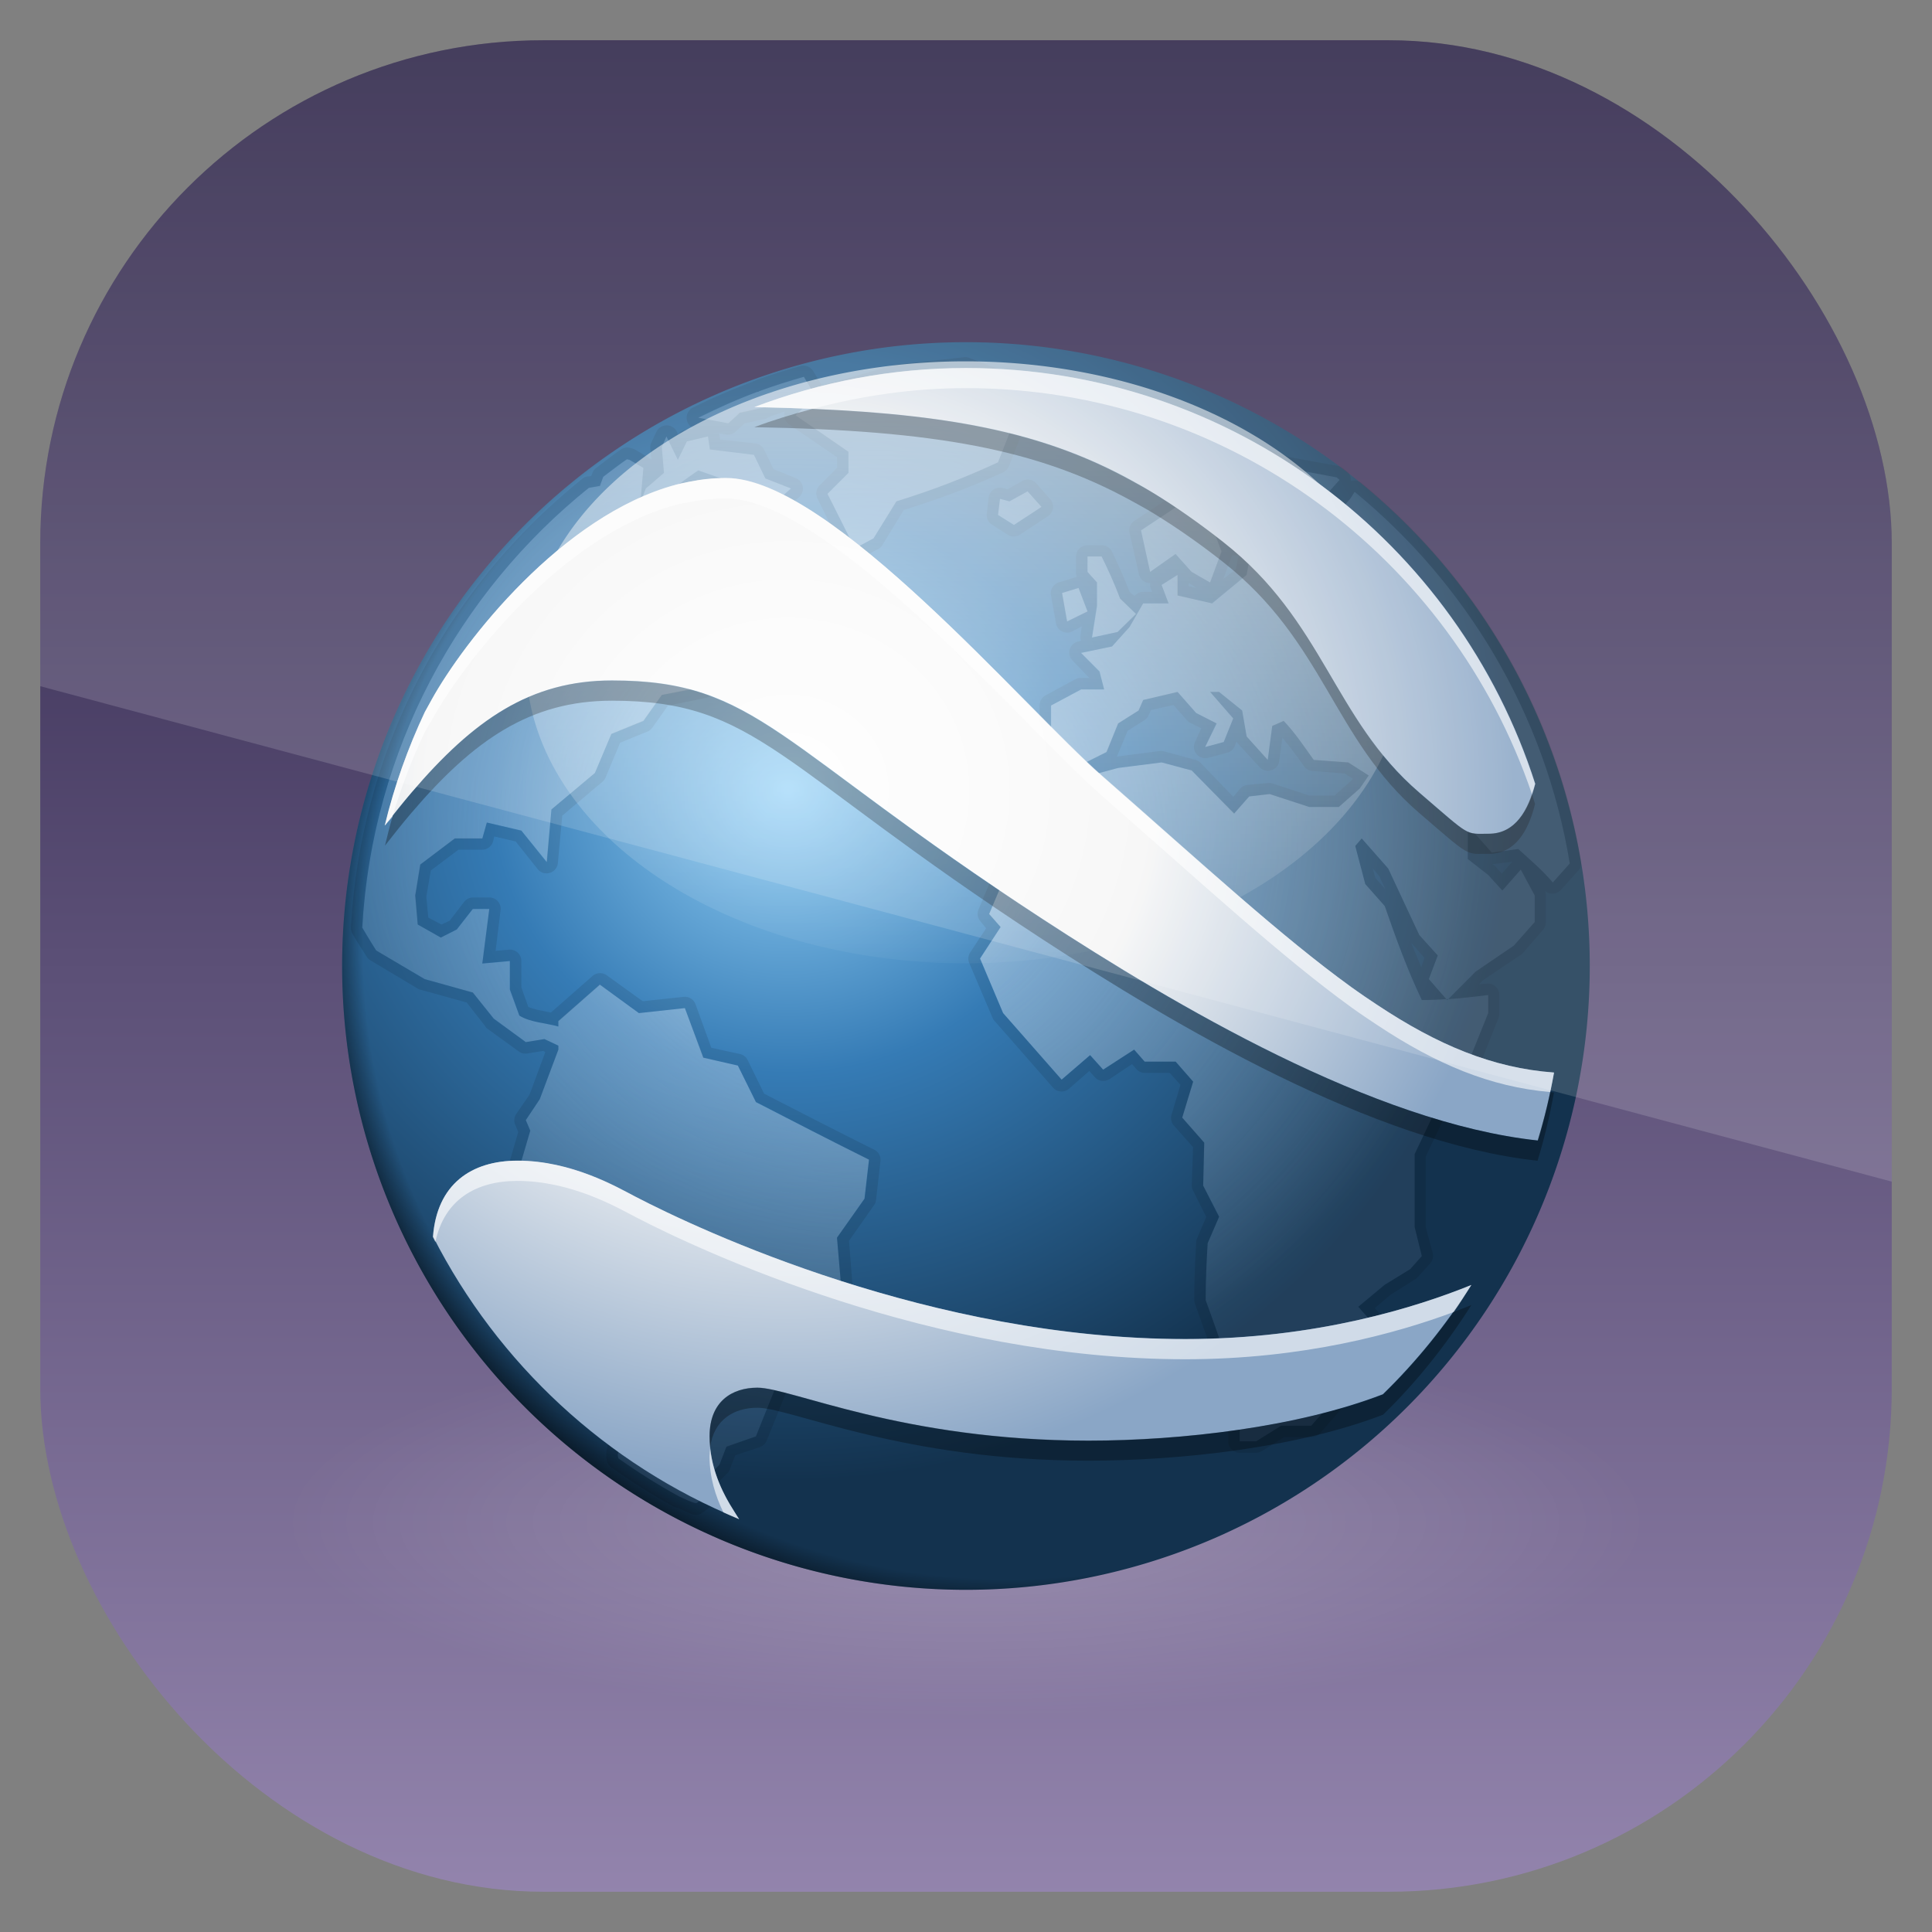 <?xml version="1.0" encoding="UTF-8" standalone="no"?>
<!-- Created with Inkscape (http://www.inkscape.org/) -->

<svg
   xmlns:dc="http://purl.org/dc/elements/1.1/"
   xmlns:cc="http://creativecommons.org/ns#"
   xmlns:rdf="http://www.w3.org/1999/02/22-rdf-syntax-ns#"
   xmlns:svg="http://www.w3.org/2000/svg"
   xmlns="http://www.w3.org/2000/svg"
   xmlns:xlink="http://www.w3.org/1999/xlink"
   xmlns:sodipodi="http://sodipodi.sourceforge.net/DTD/sodipodi-0.dtd"
   xmlns:inkscape="http://www.inkscape.org/namespaces/inkscape"
   width="96"
   height="96"
   id="svg11037"
   version="1.1"
   inkscape:version="0.48.5 r10040"
   sodipodi:docname="googleearth.svg">
  <rect width="100%" height="100%" fill="#808080" stroke="none"/>
  <defs
     id="defs11039">
    <linearGradient
       y2="1046.1"
       x2="48"
       y1="962.622"
       x1="48"
       gradientTransform="matrix(1.15,0,0,1.15,-7.2,-150.653)"
       gradientUnits="userSpaceOnUse"
       id="linearGradient11642"
       xlink:href="#linearGradient3700"
       inkscape:collect="always" />
    <linearGradient
       id="linearGradient3700">
      <stop
         id="stop3702"
         style="stop-color:#22193e;stop-opacity:1"
         offset="0" />
      <stop
         id="stop3704"
         style="stop-color:#9586af;stop-opacity:1"
         offset="1" />
    </linearGradient>
    <radialGradient
       cx="64.145"
       cy="-16.953"
       r="60.306"
       fx="64.145"
       fy="-16.953"
       id="radialGradient4004"
       xlink:href="#linearGradient3998"
       gradientUnits="userSpaceOnUse" />
    <linearGradient
       id="linearGradient3998">
      <stop
         id="stop4000"
         style="stop-color:#ffffff;stop-opacity:1"
         offset="0" />
      <stop
         id="stop4002"
         style="stop-color:#ffffff;stop-opacity:0"
         offset="1" />
    </linearGradient>
    <radialGradient
       cx="46.972"
       cy="-33.923"
       r="60.306"
       fx="46.972"
       fy="-33.923"
       id="radialGradient3916"
       xlink:href="#linearGradient4224-9"
       gradientUnits="userSpaceOnUse"
       gradientTransform="matrix(1.164,0,0,1.107,-7.715,3.617)" />
    <linearGradient
       id="linearGradient4224-9">
      <stop
         id="stop4226-7"
         style="stop-color:#95d2f8;stop-opacity:1"
         offset="0" />
      <stop
         id="stop4240-8"
         style="stop-color:#357bb5;stop-opacity:1"
         offset="0.41" />
      <stop
         id="stop4228-0"
         style="stop-color:#13324e;stop-opacity:1"
         offset="1" />
    </linearGradient>
    <radialGradient
       cx="65.261"
       cy="-19.96"
       r="60.306"
       fx="65.261"
       fy="-19.96"
       id="radialGradient3926"
       xlink:href="#linearGradient4463-9"
       gradientUnits="userSpaceOnUse"
       gradientTransform="matrix(1.137,0,0,1.108,-5.928,3.63)" />
    <linearGradient
       id="linearGradient4463-9">
      <stop
         id="stop4465-1"
         style="stop-color:#000000;stop-opacity:0"
         offset="0" />
      <stop
         id="stop4467-3"
         style="stop-color:#000000;stop-opacity:0"
         offset="0.91" />
      <stop
         id="stop4469-1"
         style="stop-color:#000000;stop-opacity:1"
         offset="1" />
    </linearGradient>
    <radialGradient
       cx="22.109"
       cy="19.781"
       r="19.19"
       fx="22.109"
       fy="19.781"
       id="radialGradient3146"
       xlink:href="#linearGradient2312"
       gradientUnits="userSpaceOnUse"
       gradientTransform="matrix(1.573,0,0,1.469,8.676,12.715)" />
    <linearGradient
       id="linearGradient2312">
      <stop
         id="stop2314"
         style="stop-color:#e3ebf3;stop-opacity:1"
         offset="0" />
      <stop
         id="stop2316"
         style="stop-color:#cedceb;stop-opacity:0.132"
         offset="1" />
    </linearGradient>
    <linearGradient
       x1="66.658"
       y1="-77.511"
       x2="66.658"
       y2="51.68"
       id="linearGradient3977"
       xlink:href="#linearGradient3737"
       gradientUnits="userSpaceOnUse" />
    <linearGradient
       id="linearGradient3737">
      <stop
         id="stop3739"
         style="stop-color:#ffffff;stop-opacity:1"
         offset="0" />
      <stop
         id="stop3741"
         style="stop-color:#ffffff;stop-opacity:0"
         offset="1" />
    </linearGradient>
    <radialGradient
       cx="46.972"
       cy="-33.923"
       r="60.306"
       fx="46.972"
       fy="-33.923"
       id="radialGradient3093"
       xlink:href="#linearGradient4471-1"
       gradientUnits="userSpaceOnUse"
       gradientTransform="matrix(0.598,0,0,0.569,11.061,58.574)" />
    <linearGradient
       id="linearGradient4471-1">
      <stop
         id="stop4473-6"
         style="stop-color:#ffffff;stop-opacity:1"
         offset="0" />
      <stop
         id="stop4544-9"
         style="stop-color:#f6f6f6;stop-opacity:1"
         offset="0.5" />
      <stop
         id="stop4475-9"
         style="stop-color:#8aa6c6;stop-opacity:1"
         offset="1" />
    </linearGradient>
    <clipPath
       clipPathUnits="userSpaceOnUse"
       id="clipPath3009">
      <path
         id="path3011"
         d="m -2,956.362 -96,0 0,33.562 96,25.687 0,-59.25 z"
         style="opacity:0.15;fill:#ffffff;fill-opacity:1;stroke:none"
         inkscape:connector-curvature="0" />
    </clipPath>
  </defs>
  <sodipodi:namedview
     id="base"
     pagecolor="#ffffff"
     bordercolor="#666666"
     borderopacity="1.0"
     inkscape:pageopacity="0.0"
     inkscape:pageshadow="2"
     inkscape:zoom="3.959798"
     inkscape:cx="33.538031"
     inkscape:cy="59.964634"
     inkscape:document-units="px"
     inkscape:current-layer="layer1"
     showgrid="false"
     inkscape:window-width="1280"
     inkscape:window-height="750"
     inkscape:window-x="0"
     inkscape:window-y="22"
     inkscape:window-maximized="1"
     showguides="true"
     inkscape:guide-bbox="true">
    <sodipodi:guide
       orientation="0,1"
       position="-24.749,0"
       id="guide11064" />
    <sodipodi:guide
       orientation="0,1"
       position="-23.234,96"
       id="guide11066" />
    <sodipodi:guide
       orientation="1,0"
       position="0,54.801"
       id="guide11068" />
    <sodipodi:guide
       orientation="1,0"
       position="96,51.013"
       id="guide11070" />
    <sodipodi:guide
       orientation="0,1"
       position="-18.94,48"
       id="guide11072" />
    <sodipodi:guide
       orientation="1,0"
       position="48,79.297"
       id="guide11074" />
    <sodipodi:guide
       orientation="1,0"
       position="2,75.509"
       id="guide11076" />
    <sodipodi:guide
       orientation="0,1"
       position="-77.277,2"
       id="guide11078" />
    <sodipodi:guide
       orientation="1,0"
       position="94,77.782"
       id="guide11080" />
    <sodipodi:guide
       orientation="0,1"
       position="-65.912,94"
       id="guide11082" />
  </sodipodi:namedview>
  <g
     inkscape:label="Layer 1"
     inkscape:groupmode="layer"
     id="layer1"
     transform="translate(0,-956.362)">
    <rect
       x="2"
       y="958.362"
       width="92"
       height="92"
       style="fill:url(#linearGradient11642);fill-opacity:1.0"
       id="rect3867"
       rx="25"
       ry="25" />
    <g
       transform="translate(1.6046811e-7,956.362)"
       id="g3156">
      <path
         inkscape:connector-curvature="0"
         style="opacity:0.2;color:#000000;fill:url(#radialGradient4004);fill-opacity:1;fill-rule:evenodd;stroke:none;stroke-width:2;marker:none;visibility:visible;display:inline;overflow:visible"
         id="path3990"
         transform="matrix(0.56,0,0,0.16,12.081,78.349)"
         d="m 124.451,-16.953 a 60.306,60.306 0 1 1 -120.612,0 60.306,60.306 0 1 1 120.612,0 z" />
      <g
         id="layer4">
        <g
           id="g3103">
          <path
             inkscape:connector-curvature="0"
             d="m 124.451,-16.953 a 60.306,60.306 0 1 1 -120.612,0 60.306,60.306 0 1 1 120.612,0 z"
             transform="matrix(0.514,0,0,0.514,15.027,56.714)"
             id="path3253"
             style="color:#000000;fill:url(#radialGradient3916);fill-opacity:1;fill-rule:evenodd;stroke:none;stroke-width:2;marker:none;visibility:visible;display:inline;overflow:visible" />
          <path
             inkscape:connector-curvature="0"
             d="m 124.451,-16.953 a 60.306,60.306 0 1 1 -120.612,0 60.306,60.306 0 1 1 120.612,0 z"
             transform="matrix(0.514,0,0,0.514,15.027,56.714)"
             id="path4449"
             style="color:#000000;fill:url(#radialGradient3926);fill-opacity:1;fill-rule:evenodd;stroke:none;stroke-width:2;marker:none;visibility:visible;display:inline;overflow:visible" />
          <path
             d="m 47.975,18.302 -3.43,0.398 -4.225,1.168 -0.795,0.771 2.635,1.814 0,1.044 -1.044,1.044 1.367,2.709 0.92,-0.497 1.143,-1.839 c 1.767,-0.547 3.366,-1.16 5.046,-1.939 l 1.367,-3.505 -2.983,-1.168 z m -8.028,0.423 c -0.756,0.214 -1.507,0.451 -2.237,0.721 l -0.025,0.025 c -0.014,0.005 -0.035,-0.005 -0.05,0 -1.008,0.375 -1.979,0.816 -2.933,1.292 l 1.491,0.273 0.572,-0.522 1.143,-0.249 c 0.784,-0.382 1.58,-0.65 2.411,-0.92 L 39.947,18.724 z m -6.835,2.958 -0.224,0.522 0.099,1.292 -0.895,0.771 -0.572,1.442 1.143,0 0.572,-1.292 c 0.493,-0.349 0.964,-0.707 1.466,-1.044 l 1.143,0.398 c 0.762,0.519 1.524,1.023 2.287,1.541 l 1.168,-1.044 -1.268,-0.497 -0.572,-1.168 -2.187,-0.273 -0.099,-0.646 -1.044,0.249 -0.447,0.92 -0.572,-1.168 z m 29.304,1.044 -2.187,0.522 -1.367,0.895 0,0.771 -2.162,1.442 0.447,2.063 1.268,-0.895 0.795,0.895 0.92,0.522 0.572,-1.541 -0.348,-0.92 0.348,-0.646 1.243,-1.168 0.572,0 -0.572,1.292 0,1.168 c 0.526,-0.143 1.078,-0.182 1.616,-0.249 l -1.491,1.019 -0.124,0.671 -1.715,1.417 -1.715,-0.398 0,-1.019 -0.795,0.497 0.348,0.92 -1.268,0 -0.671,1.168 -0.87,0.969 -1.541,0.323 0.92,0.92 0.224,0.895 -1.143,0 -1.491,0.795 0,2.312 0.696,0 0.621,0.721 1.442,-0.721 0.572,-1.417 1.019,-0.646 0.224,-0.522 1.715,-0.398 0.92,1.044 1.019,0.522 -0.572,1.168 0.92,-0.249 0.472,-1.168 -1.143,-1.317 0.447,0 1.143,0.92 0.224,1.292 1.044,1.168 0.224,-1.69 0.572,-0.249 c 0.565,0.588 1.015,1.277 1.491,1.939 l 1.715,0.124 1.019,0.646 -0.447,0.646 -1.044,0.92 -1.466,0 -1.964,-0.646 -1.019,0.124 -0.746,0.845 -2.113,-2.138 -1.491,-0.398 -2.162,0.273 -1.964,0.522 c -1.091,1.239 -2.149,2.466 -3.181,3.753 l -1.268,2.983 0.572,0.646 -1.019,1.566 1.143,2.709 c 0.973,1.102 1.937,2.203 2.908,3.306 l 1.417,-1.218 0.646,0.721 1.541,-0.994 0.522,0.597 1.541,0 0.87,0.994 -0.547,1.79 1.094,1.243 -0.05,2.138 0.795,1.541 -0.572,1.317 c -0.057,0.954 -0.099,1.879 -0.099,2.833 0.469,1.293 0.924,2.6 1.367,3.902 l 0.323,2.063 0,1.044 0.82,0 1.243,-0.771 1.491,0 2.237,-2.535 -0.298,-0.845 1.491,-1.292 -1.094,-1.243 1.317,-1.094 1.268,-0.771 0.572,-0.646 -0.348,-1.442 c 0,-1.21 0,-2.419 0,-3.629 l 1.044,-2.212 1.243,-1.417 1.367,-3.38 0,-0.895 c -0.678,0.086 -1.325,0.151 -1.988,0.199 l -0.05,0.05 -0.05,-0.05 c -0.402,0.027 -0.805,0.05 -1.218,0.05 -0.728,-1.533 -1.285,-3.069 -1.839,-4.673 l -0.969,-1.094 -0.497,-1.889 0.323,-0.373 1.317,1.491 1.541,3.306 0.92,1.019 -0.447,1.168 0.87,0.994 c 0.033,-0.002 0.067,0.002 0.099,0 l 1.367,-1.367 1.889,-1.292 1.044,-1.168 0,-1.317 c -0.229,-0.433 -0.465,-0.86 -0.696,-1.292 l -0.92,1.044 -0.696,-0.771 -1.019,-0.795 0,-1.665 1.193,1.342 1.317,-0.174 c 0.599,0.545 1.189,1.045 1.715,1.665 L 78,42.908 C 76.791,35.5 72.873,29.003 67.312,24.441 l -0.224,0.348 -1.143,1.292 -1.466,-1.541 1.466,0 0.621,-0.696 c -0.051,-0.039 -0.098,-0.085 -0.149,-0.124 l -2.51,-0.472 -1.491,-0.522 z m -31.268,0.099 c -0.404,0.276 -0.778,0.575 -1.168,0.87 l -0.174,0.447 c 0,0 -0.313,0.052 -0.547,0.099 C 22.788,29.446 18.498,37.27 18,46.09 c 0.311,0.534 0.696,1.143 0.696,1.143 l 2.411,1.417 2.386,0.671 1.044,1.292 1.591,1.168 0.92,-0.149 0.696,0.323 0,0.199 -0.92,2.461 -0.696,1.044 0.224,0.522 -0.572,1.939 2.063,3.778 2.063,1.814 0.92,1.292 -0.124,2.734 0.696,1.541 -0.696,2.983 c 0,0 -0.016,0.022 0.025,0.199 0.961,0.682 1.968,1.321 3.007,1.889 0.016,0.009 0.033,0.016 0.05,0.025 0.045,0.021 0.107,0.055 0.149,0.075 0.369,0.167 0.639,0.266 0.696,0.224 0.227,-0.172 0.423,-0.323 0.423,-0.323 l -0.224,-0.646 0.92,-0.92 0.348,-0.895 1.466,-0.522 1.143,-2.858 -0.323,-0.771 0.795,-1.168 1.715,-0.398 0.92,-2.088 -0.224,-2.585 1.367,-1.939 0.224,-1.939 C 41.3,56.69 39.425,55.725 37.561,54.764 l -0.895,-1.814 -1.715,-0.398 -0.92,-2.461 -2.287,0.249 -1.939,-1.417 -2.063,1.814 0,0.273 C 27.12,50.831 26.359,50.806 25.804,50.464 l -0.472,-1.292 0,-1.417 -1.367,0.124 c 0.115,-0.908 0.233,-1.801 0.348,-2.709 l -0.82,0 -0.795,1.019 -0.795,0.398 -1.143,-0.646 -0.124,-1.442 0.249,-1.541 1.715,-1.292 1.367,0 0.224,-0.795 1.715,0.398 1.268,1.566 0.224,-2.61 2.162,-1.814 0.82,-1.939 1.591,-0.646 0.92,-1.292 2.063,-0.398 1.019,-1.566 c -1.03,-2e-6 -2.053,0 -3.082,0 l 1.939,-0.895 1.367,0 1.939,-0.646 0.249,-0.795 -0.696,-0.646 -0.795,-0.249 0.224,-0.771 -0.572,-1.168 -1.367,0.497 0.224,-1.019 -1.591,-0.92 -1.268,2.212 0.124,0.771 -1.268,0.522 -0.795,1.69 -0.348,-1.566 -2.162,-0.895 -0.348,-1.168 2.858,-1.69 1.243,-1.168 0.124,-1.417 -0.696,-0.398 -0.124,-0.025 z m 19.909,1.591 -0.895,0.497 -0.472,-0.124 -0.099,0.795 0.795,0.497 1.367,-0.895 -0.696,-0.771 z m -15.087,0.249 -0.92,0.646 1.143,0.771 0.92,0 0,-0.895 -1.143,-0.522 z m 18.07,2.983 0,0.771 0.472,0.522 0,1.168 -0.249,1.566 1.268,-0.273 0.92,-0.895 -0.795,-0.771 c -0.269,-0.717 -0.583,-1.4 -0.92,-2.088 l -0.696,0 z m -0.447,1.566 -0.82,0.249 0.249,1.417 1.019,-0.497 -0.447,-1.168 z m -15.783,2.336 0.323,1.814 0.696,-1.044 -1.019,-0.771 z"
             inkscape:connector-curvature="0"
             id="path4144"
             style="opacity:0.6;fill:url(#radialGradient3146);fill-opacity:1;fill-rule:nonzero;stroke-miterlimit:4;display:inline" />
          <path
             d="m 47.906,17.75 -3.438,0.375 A 0.565,0.565 0 0 0 44.375,18.156 l -3.531,1 a 0.565,0.565 0 0 0 -0.062,-0.094 l -0.375,-0.625 a 0.565,0.565 0 0 0 -0.625,-0.25 c -0.768,0.217 -1.505,0.443 -2.25,0.719 A 0.565,0.565 0 0 0 37.5,18.938 a 0.565,0.565 0 0 0 -0.031,0 c -0.023,0.007 -0.003,-0.01 -0.031,0 a 0.565,0.565 0 0 0 -0.031,0.031 C 36.392,19.348 35.396,19.771 34.438,20.25 a 0.565,0.565 0 0 0 0.031,1.031 L 34,21.375 a 0.565,0.565 0 0 0 -0.312,0.219 L 33.625,21.438 a 0.565,0.565 0 0 0 -1,0 l -0.25,0.531 a 0.565,0.565 0 0 0 -0.062,0.312 l 0.062,0.562 A 0.565,0.565 0 0 0 32.25,22.75 l -0.688,-0.406 a 0.565,0.565 0 0 0 -0.156,-0.062 L 31.281,22.25 a 0.565,0.565 0 0 0 -0.438,0.094 C 30.421,22.633 30.012,22.958 29.625,23.25 a 0.565,0.565 0 0 0 -0.188,0.25 l -0.062,0.156 c -0.105,0.017 -0.14,0.009 -0.25,0.031 a 0.565,0.565 0 0 0 -0.219,0.125 C 22.315,29.113 17.945,37.08 17.438,46.062 A 0.565,0.565 0 0 0 17.5,46.375 c 0.319,0.548 0.719,1.156 0.719,1.156 a 0.565,0.565 0 0 0 0.188,0.188 l 2.406,1.438 a 0.565,0.565 0 0 0 0.125,0.031 l 2.25,0.625 0.906,1.156 a 0.565,0.565 0 0 0 0.094,0.125 L 25.781,52.25 a 0.565,0.565 0 0 0 0.438,0.094 L 27,52.219 l 0.094,0.062 -0.75,2.031 -0.062,0.125 -0.625,0.906 a 0.565,0.565 0 0 0 -0.062,0.531 l 0.156,0.375 -0.5,1.719 a 0.565,0.565 0 0 0 0.031,0.438 l 2.062,3.781 a 0.565,0.565 0 0 0 0.125,0.156 l 2.062,1.812 0.719,1 -0.125,2.562 A 0.565,0.565 0 0 0 30.188,68 l 0.625,1.312 -0.688,2.812 c 0,0 0.002,0.09 0,0.125 -0.002,0.035 -0.003,0.058 0,0.094 0.006,0.071 0.006,0.142 0.031,0.25 a 0.565,0.565 0 0 0 0.25,0.344 c 0.979,0.694 1.972,1.328 3.031,1.906 0.062,0.034 0.092,0.047 0.062,0.031 a 0.565,0.565 0 0 0 0.031,0 c 0.108,0.051 0.207,0.071 0.188,0.062 0.182,0.083 0.322,0.161 0.469,0.219 0.073,0.029 0.156,0.073 0.25,0.094 0.094,0.02 0.244,0.089 0.531,-0.125 0.236,-0.179 0.438,-0.344 0.438,-0.344 A 0.565,0.565 0 0 0 35.594,74.125 L 35.5,73.844 36.156,73.188 a 0.565,0.565 0 0 0 0.125,-0.219 l 0.25,-0.656 1.219,-0.406 a 0.565,0.565 0 0 0 0.344,-0.312 L 39.25,68.719 A 0.565,0.565 0 0 0 39.219,68.25 L 39.031,67.812 39.5,67.094 41.031,66.75 A 0.565,0.565 0 0 0 41.438,66.406 L 42.344,64.312 A 0.565,0.565 0 0 0 42.375,64.031 l -0.188,-2.375 1.25,-1.781 a 0.565,0.565 0 0 0 0.094,-0.25 L 43.75,57.688 A 0.565,0.565 0 0 0 43.438,57.125 c -1.817,-0.903 -3.656,-1.847 -5.469,-2.781 l -0.812,-1.656 a 0.565,0.565 0 0 0 -0.375,-0.312 l -1.438,-0.312 -0.781,-2.156 a 0.565,0.565 0 0 0 -0.594,-0.375 L 31.938,49.75 30.156,48.469 A 0.565,0.565 0 0 0 29.438,48.5 L 27.375,50.312 C 26.949,50.226 26.509,50.151 26.25,50.031 l -0.344,-0.969 0,-1.312 a 0.565,0.565 0 0 0 -0.625,-0.562 L 24.625,47.25 c 0.085,-0.677 0.164,-1.353 0.25,-2.031 a 0.565,0.565 0 0 0 -0.562,-0.625 l -0.812,0 a 0.565,0.565 0 0 0 -0.438,0.219 l -0.719,0.938 -0.406,0.188 -0.656,-0.344 -0.094,-1 0,-0.062 0.219,-1.281 1.375,-1.031 1.188,0 A 0.565,0.565 0 0 0 24.5,41.812 l 0.062,-0.25 1.062,0.25 1.094,1.375 a 0.565,0.565 0 0 0 1,-0.281 l 0.219,-2.375 2,-1.688 A 0.565,0.565 0 0 0 30.094,38.625 l 0.719,-1.719 1.375,-0.562 a 0.565,0.565 0 0 0 0.25,-0.219 l 0.75,-1.062 1.844,-0.375 a 0.565,0.565 0 0 0 0.375,-0.25 L 36.438,32.875 a 0.565,0.565 0 0 0 -0.031,-0.656 0.565,0.565 0 0 0 0,-0.031 l 0.875,-0.281 0.281,1.562 a 0.565,0.565 0 0 0 1.031,0.219 L 39.312,32.625 a 0.565,0.565 0 0 0 -0.125,-0.781 L 38.562,31.375 a 0.565,0.565 0 0 0 0.094,-0.188 l 0.25,-0.812 A 0.565,0.565 0 0 0 38.75,29.812 l -0.688,-0.625 a 0.565,0.565 0 0 0 -0.219,-0.125 l -0.25,-0.094 0.062,-0.219 A 0.565,0.565 0 0 0 37.625,28.312 L 37.031,27.156 A 0.565,0.565 0 0 0 36.344,26.875 L 35.969,27 a 0.565,0.565 0 0 0 -0.062,-0.406 0.565,0.565 0 0 0 0.281,0.062 l 0.938,0 a 0.565,0.565 0 0 0 0.562,-0.562 l 0,-0.406 c 0.043,0.029 0.082,0.065 0.125,0.094 A 0.565,0.565 0 0 0 38.5,25.75 l 1.188,-1.031 A 0.565,0.565 0 0 0 39.531,23.75 L 38.438,23.312 37.969,22.344 a 0.565,0.565 0 0 0 -0.438,-0.312 l -1.75,-0.188 -0.031,-0.25 a 0.565,0.565 0 0 0 -0.031,-0.062 l 0.375,0.062 A 0.565,0.565 0 0 0 36.562,21.438 L 37,21.031 38.031,20.812 a 0.565,0.565 0 0 0 0.125,-0.062 C 38.422,20.621 38.726,20.544 39,20.438 a 0.565,0.565 0 0 0 0.219,0.656 l 2.375,1.625 0,0.531 -0.875,0.875 A 0.565,0.565 0 0 0 40.625,24.781 L 41.969,27.5 A 0.565,0.565 0 0 0 42.75,27.75 l 0.938,-0.5 a 0.565,0.565 0 0 0 0.188,-0.219 l 1.031,-1.688 c 1.699,-0.536 3.308,-1.12 4.938,-1.875 A 0.565,0.565 0 0 0 50.125,23.188 l 1.375,-3.5 a 0.565,0.565 0 0 0 -0.344,-0.75 l -3,-1.156 a 0.565,0.565 0 0 0 -0.25,-0.031 z m 0.062,0.562 3,1.156 -1.375,3.5 c -1.679,0.778 -3.296,1.39 -5.062,1.938 l -1.125,1.844 -0.938,0.5 L 41.125,24.531 42.156,23.5 l 0,-1.062 -2.625,-1.812 0.781,-0.75 4.219,-1.188 3.438,-0.375 z m -8.031,0.406 0.375,0.625 C 39.481,19.613 38.69,19.868 37.906,20.25 L 36.75,20.5 36.188,21.031 34.688,20.75 c 0.954,-0.477 1.929,-0.906 2.938,-1.281 0.014,-0.005 0.048,0.005 0.062,0 l 0.031,-0.031 c 0.73,-0.27 1.463,-0.505 2.219,-0.719 z m -6.812,2.969 0.562,1.156 0.438,-0.906 1.062,-0.25 0.094,0.656 2.188,0.25 0.562,1.188 1.281,0.5 -1.188,1.031 C 37.362,24.794 36.606,24.3 35.844,23.781 L 34.688,23.375 c -0.502,0.336 -0.944,0.682 -1.438,1.031 l -0.594,1.312 -1.125,0 0.562,-1.438 L 33,23.5 32.875,22.219 33.125,21.688 z m 29.156,0.469 -2.188,0.531 a 0.565,0.565 0 0 0 -0.188,0.094 L 58.562,23.688 a 0.565,0.565 0 0 0 -0.25,0.469 l 0,0.438 -1.938,1.281 a 0.565,0.565 0 0 0 -0.25,0.594 l 0.469,2.062 a 0.565,0.565 0 0 0 0.562,0.438 0.565,0.565 0 0 0 0.031,0.281 l 0.062,0.156 -0.438,0 A 0.565,0.565 0 0 0 56.375,29.625 l -0.25,-0.219 c -0.26,-0.679 -0.556,-1.348 -0.875,-2 a 0.565,0.565 0 0 0 -0.5,-0.312 l -0.719,0 a 0.565,0.565 0 0 0 -0.562,0.562 l 0,0.75 a 0.565,0.565 0 0 0 0.031,0.25 0.565,0.565 0 0 0 -0.062,0.031 l -0.812,0.25 a 0.565,0.565 0 0 0 -0.406,0.625 l 0.25,1.406 a 0.565,0.565 0 0 0 0.812,0.406 l 0.469,-0.25 -0.062,0.469 a 0.565,0.565 0 0 0 0.031,0.25 l -0.125,0.031 a 0.565,0.565 0 0 0 -0.281,0.969 l 0.812,0.844 -0.406,0 A 0.565,0.565 0 0 0 53.438,33.75 l -1.5,0.812 a 0.565,0.565 0 0 0 -0.281,0.5 l 0,2.312 a 0.565,0.565 0 0 0 0.562,0.562 l 0.406,0 0.438,0.5 c -1.057,1.201 -2.085,2.399 -3.094,3.656 a 0.565,0.565 0 0 0 -0.094,0.125 l -1.25,2.969 a 0.565,0.565 0 0 0 0.094,0.594 L 49,46.125 48.219,47.312 a 0.565,0.565 0 0 0 -0.062,0.531 l 1.156,2.719 a 0.565,0.565 0 0 0 0.094,0.156 c 0.971,1.1 1.934,2.208 2.906,3.312 a 0.565,0.565 0 0 0 0.812,0.062 l 1,-0.875 0.281,0.312 A 0.565,0.565 0 0 0 55.125,53.625 l 1.125,-0.75 0.219,0.25 a 0.565,0.565 0 0 0 0.406,0.188 l 1.25,0 0.531,0.594 -0.438,1.469 a 0.565,0.565 0 0 0 0.094,0.531 L 59.281,57 l -0.062,1.875 a 0.565,0.565 0 0 0 0.062,0.281 l 0.656,1.312 -0.469,1.094 A 0.565,0.565 0 0 0 59.438,61.75 c -0.057,0.961 -0.094,1.875 -0.094,2.844 a 0.565,0.565 0 0 0 0.031,0.188 c 0.457,1.26 0.912,2.545 1.344,3.812 0.011,0.031 0.021,0.063 0.031,0.094 l 0.281,1.875 0,0.094 0,0.969 a 0.565,0.565 0 0 0 0.562,0.562 l 0.812,0 a 0.565,0.565 0 0 0 0.312,-0.094 l 1.094,-0.688 1.344,0 a 0.565,0.565 0 0 0 0.438,-0.188 L 67.812,68.688 A 0.565,0.565 0 0 0 67.906,68.125 L 67.75,67.656 68.969,66.625 a 0.565,0.565 0 0 0 0.062,-0.812 L 68.312,65 l 0.812,-0.688 0.062,-0.031 1.188,-0.75 a 0.565,0.565 0 0 0 0.094,-0.094 l 0.594,-0.656 a 0.565,0.565 0 0 0 0.125,-0.531 l -0.344,-1.281 0,-0.031 0,-3.469 0.938,-1.969 1.25,-1.406 a 0.565,0.565 0 0 0 0.094,-0.156 l 1.344,-3.375 A 0.565,0.565 0 0 0 74.5,50.344 l 0,-0.906 A 0.565,0.565 0 0 0 73.875,48.875 c -0.131,0.017 -0.248,0.015 -0.375,0.031 l 0.219,-0.219 1.812,-1.219 a 0.565,0.565 0 0 0 0.125,-0.094 l 1.031,-1.188 a 0.565,0.565 0 0 0 0.125,-0.375 l 0,-1.312 a 0.565,0.565 0 0 0 -0.031,-0.219 0.565,0.565 0 0 0 0.781,-0.062 l 0.844,-0.938 A 0.565,0.565 0 0 0 78.562,42.812 C 77.33,35.265 73.32,28.646 67.656,24 a 0.565,0.565 0 0 0 -0.531,-0.094 0.565,0.565 0 0 0 -0.219,-0.5 C 66.875,23.382 66.823,23.337 66.75,23.281 a 0.565,0.565 0 0 0 -0.25,-0.125 L 64.094,22.719 64,22.688 l -1.406,-0.5 a 0.565,0.565 0 0 0 -0.312,-0.031 z m 0.125,0.562 1.5,0.531 2.5,0.469 c 0.052,0.039 0.105,0.086 0.156,0.125 l -0.625,0.688 -1.469,0 1.469,1.562 1.156,-1.312 0.219,-0.344 C 72.873,28.999 76.791,35.498 78,42.906 l -0.844,0.938 C 76.631,43.223 76.037,42.732 75.438,42.188 l -1.312,0.188 -1.188,-1.344 0,1.656 1,0.781 0.719,0.781 0.906,-1.031 c 0.231,0.433 0.459,0.849 0.688,1.281 l 0,1.312 -1.031,1.188 -1.906,1.281 -1.344,1.375 c 0.663,-0.048 1.291,-0.133 1.969,-0.219 l 0,0.906 -1.344,3.375 -1.25,1.406 -1.062,2.219 0,3.625 0.375,1.438 -0.594,0.656 -1.25,0.781 -1.312,1.094 1.094,1.25 -1.5,1.281 0.281,0.844 -2.219,2.531 -1.5,0 -1.25,0.781 -0.812,0 0,-1.062 -0.312,-2.062 c -0.443,-1.302 -0.906,-2.613 -1.375,-3.906 0,-0.955 0.037,-1.858 0.094,-2.812 l 0.562,-1.312 -0.781,-1.562 0.062,-2.125 -1.094,-1.25 0.531,-1.781 -0.875,-1 -1.531,0 -0.531,-0.594 -1.531,1 L 54.156,52.438 52.75,53.656 c -0.971,-1.103 -1.934,-2.21 -2.906,-3.312 L 48.688,47.625 l 1.031,-1.562 -0.562,-0.656 1.25,-2.969 c 1.033,-1.287 2.096,-2.511 3.188,-3.75 l 1.969,-0.531 2.156,-0.281 1.5,0.406 2.094,2.156 0.75,-0.875 1.031,-0.094 1.969,0.625 1.469,0 L 67.562,39.188 68,38.531 67,37.875 65.281,37.75 c -0.476,-0.662 -0.934,-1.349 -1.5,-1.938 l -0.562,0.25 L 63,37.75 61.938,36.594 61.719,35.312 60.562,34.375 l -0.438,0 1.156,1.312 -0.469,1.188 -0.938,0.25 0.562,-1.188 -1,-0.5 -0.938,-1.062 -1.688,0.406 -0.25,0.531 -1,0.625 -0.594,1.438 -1.438,0.719 -0.625,-0.719 -0.688,0 0,-2.312 1.5,-0.812 1.156,0 -0.25,-0.875 -0.906,-0.938 1.531,-0.312 0.875,-0.969 0.688,-1.188 1.25,0 -0.344,-0.906 0.781,-0.5 0,1.031 1.719,0.375 1.719,-1.406 0.125,-0.656 1.5,-1.031 c -0.538,0.067 -1.099,0.107 -1.625,0.25 l 0,-1.156 0.562,-1.312 -0.562,0 -1.25,1.188 -0.344,0.625 0.344,0.938 -0.562,1.531 -0.906,-0.531 -0.812,-0.875 -1.25,0.875 -0.469,-2.062 2.188,-1.438 0,-0.75 1.344,-0.906 2.188,-0.531 z m 9.562,26.938 c -0.033,0.002 -0.061,-0.002 -0.094,0 l 0.031,0.031 0.062,-0.031 z m -0.094,0 -0.875,-1 0.438,-1.188 -0.906,-1 -1.562,-3.312 -1.312,-1.5 -0.312,0.375 0.5,1.906 0.969,1.094 c 0.555,1.604 1.115,3.123 1.844,4.656 0.413,0 0.817,-0.004 1.219,-0.031 z m -40.719,-26.844 0.125,0.031 0.688,0.406 -0.125,1.406 -1.25,1.188 -2.844,1.688 0.344,1.156 2.156,0.906 0.344,1.562 0.812,-1.688 1.25,-0.531 -0.125,-0.781 1.281,-2.188 1.594,0.906 -0.219,1.031 1.344,-0.5 0.594,1.156 -0.25,0.781 0.812,0.25 0.688,0.625 -0.25,0.812 -1.938,0.656 -1.375,0 -1.938,0.875 3.094,0 -1.031,1.562 -2.062,0.406 -0.906,1.281 -1.594,0.656 -0.812,1.938 -2.156,1.812 -0.25,2.625 -1.25,-1.562 -1.719,-0.406 -0.219,0.781 -1.375,0 -1.719,1.312 -0.25,1.531 0.125,1.438 1.156,0.656 0.781,-0.406 0.812,-1.031 0.812,0 c -0.115,0.908 -0.229,1.81 -0.344,2.719 l 1.375,-0.125 0,1.406 0.469,1.312 C 26.367,50.811 27.127,50.82 27.75,51 l 0,-0.25 2.062,-1.812 1.938,1.406 2.281,-0.25 0.906,2.469 1.719,0.375 0.906,1.812 c 1.864,0.961 3.747,1.942 5.625,2.875 l -0.219,1.938 -1.375,1.938 0.219,2.594 -0.906,2.094 -1.719,0.375 -0.812,1.188 0.344,0.75 -1.156,2.875 -1.469,0.5 -0.344,0.906 -0.938,0.938 0.25,0.625 c 0,0 -0.211,0.171 -0.438,0.344 -0.057,0.042 -0.319,-0.083 -0.688,-0.25 -0.042,-0.019 -0.112,-0.042 -0.156,-0.062 -0.016,-0.009 -0.046,-0.022 -0.062,-0.031 -1.04,-0.568 -2.039,-1.193 -3,-1.875 C 30.678,72.292 30.688,72.25 30.688,72.25 L 31.406,69.281 30.688,67.75 30.812,65 29.906,63.719 27.844,61.906 25.781,58.125 26.344,56.188 26.125,55.656 26.812,54.625 27.75,52.156 l 0,-0.188 L 27.062,51.625 26.125,51.781 24.531,50.625 23.5,49.312 21.094,48.656 18.688,47.219 c 0,0 -0.377,-0.591 -0.688,-1.125 0.498,-8.819 4.779,-16.64 11.25,-21.844 0.233,-0.047 0.562,-0.094 0.562,-0.094 l 0.156,-0.469 c 0.39,-0.295 0.783,-0.599 1.188,-0.875 z m 19.781,1.031 a 0.565,0.565 0 0 0 -0.156,0.062 L 50.062,24.312 49.844,24.25 A 0.565,0.565 0 0 0 49.125,24.719 l -0.094,0.812 a 0.565,0.565 0 0 0 0.25,0.531 l 0.781,0.5 a 0.565,0.565 0 0 0 0.625,0 l 1.375,-0.906 a 0.565,0.565 0 0 0 0.125,-0.844 L 51.5,24.031 a 0.565,0.565 0 0 0 -0.562,-0.188 z M 34.781,24 l 0.75,0.25 -0.812,0.594 a 0.565,0.565 0 0 0 0.031,0.938 l 0.469,0.344 -1.125,-0.656 A 0.565,0.565 0 0 0 33.312,25.688 l -0.156,0.25 0.531,-1.156 C 34.064,24.511 34.424,24.249 34.781,24 z m 16.281,0.406 0.688,0.781 -1.375,0.906 -0.781,-0.5 0.094,-0.812 0.469,0.125 0.906,-0.5 z m -15.094,0.25 1.156,0.531 0,0.906 -0.938,0 -1.125,-0.781 0.906,-0.656 z m 29.781,0.438 0.188,0 a 0.565,0.565 0 0 0 0.125,0 L 65.906,25.25 65.75,25.094 z m -34.625,1 a 0.565,0.565 0 0 0 0.406,0.188 l 1.125,0 a 0.565,0.565 0 0 0 0.375,-0.125 l -1,1.719 a 0.565,0.565 0 0 0 -0.062,0.375 l 0.062,0.344 -0.844,0.344 a 0.565,0.565 0 0 0 -0.281,0.281 L 30.812,29.438 a 0.565,0.565 0 0 0 -0.344,-0.375 L 28.531,28.25 28.406,27.812 30.875,26.344 A 0.565,0.565 0 0 0 30.969,26.25 L 31.125,26.094 z m 30.094,1.5 0.375,0 A 0.565,0.565 0 0 0 61.5,27.812 l -0.094,0.469 -0.625,0.5 0.438,-1.188 z m -7.188,0.062 0.719,0 c 0.337,0.688 0.637,1.376 0.906,2.094 l 0.781,0.75 -0.906,0.906 -1.281,0.281 0.25,-1.594 0,-1.156 -0.469,-0.531 0,-0.75 z m 5.031,1.312 0.406,0.25 -0.406,-0.094 0,-0.156 z m -5.469,0.25 0.438,1.156 -1,0.5 -0.25,-1.406 0.812,-0.25 z m -15.781,2.344 1.031,0.75 -0.719,1.062 -0.312,-1.812 z m 20.5,3.469 L 59,35.812 a 0.565,0.565 0 0 0 0.188,0.125 l 0.5,0.25 -0.312,0.688 a 0.565,0.565 0 0 0 0.656,0.781 l 0.938,-0.25 a 0.565,0.565 0 0 0 0.375,-0.312 l 0.094,-0.25 a 0.565,0.565 0 0 0 0.094,0.125 l 1.062,1.156 a 0.565,0.565 0 0 0 0.969,-0.312 l 0.156,-1.156 c 0.375,0.452 0.724,0.923 1.094,1.438 A 0.565,0.565 0 0 0 65.25,38.312 l 1.562,0.125 0.406,0.25 -0.031,0.062 -0.031,0.031 -0.844,0.75 -1.188,0 -0.062,0 L 63.25,38.938 A 0.565,0.565 0 0 0 63.031,38.906 L 62,39 a 0.565,0.565 0 0 0 -0.375,0.188 L 61.281,39.594 59.625,37.875 a 0.565,0.565 0 0 0 -0.25,-0.125 l -1.5,-0.406 A 0.565,0.565 0 0 0 57.656,37.312 L 55.5,37.594 56.031,36.312 56.875,35.781 a 0.565,0.565 0 0 0 0.188,-0.219 l 0.125,-0.281 1.125,-0.25 z m 16.875,7.781 a 0.565,0.565 0 0 0 -0.062,0.031 l -0.5,0.562 -0.281,-0.312 a 0.565,0.565 0 0 0 -0.062,-0.062 l -0.125,-0.094 a 0.565,0.565 0 0 0 0.062,0 l 0.969,-0.125 z m -6.969,0.344 0.312,0.375 0.312,0.656 -0.5,-0.562 -0.125,-0.469 z m 1.906,3.688 0.656,0.75 -0.156,0.469 c -0.169,-0.403 -0.344,-0.811 -0.5,-1.219 z"
             inkscape:connector-curvature="0"
             id="path3983"
             style="opacity:0.1;fill:#000000;fill-opacity:1;fill-rule:nonzero;stroke-miterlimit:4;display:inline" />
          <path
             inkscape:connector-curvature="0"
             d="m 124.451,-16.953 a 60.306,60.306 0 1 1 -120.612,0 60.306,60.306 0 1 1 120.612,0 z"
             transform="matrix(0.362,0,0,0.248,24.752,37.115)"
             id="path3897"
             style="opacity:0.6;color:#000000;fill:url(#linearGradient3977);fill-opacity:1;fill-rule:evenodd;stroke:none;stroke-width:2;marker:none;visibility:visible;display:inline;overflow:visible" />
          <path
             d="m 48,18.292 c -3.704,0 -7.24,0.697 -10.511,1.938 9.005,0.158 14.087,1.093 18.697,3.617 0.384,0.21 0.767,0.429 1.146,0.662 1.139,0.698 2.271,1.504 3.439,2.422 5.035,3.956 5.475,8.77 9.752,12.448 2.604,2.239 2.251,2.051 3.455,2.051 1.318,0 1.988,-1.191 2.309,-2.486 C 72.453,26.97 61.239,18.292 48,18.292 z m -11.916,5.457 c -0.63,0 -1.257,0.068 -1.873,0.194 -0.205,0.042 -0.41,0.091 -0.614,0.145 -5.693,1.525 -10.564,7.805 -12.158,10.689 -0.101,0.183 -0.216,0.399 -0.323,0.597 -0.846,1.797 -1.527,3.68 -2.002,5.651 0.456,-0.583 0.899,-1.131 1.34,-1.647 3.085,-3.614 5.908,-5.57 9.962,-5.57 7.234,0 8.153,3.223 21.409,11.867 6.524,4.254 16.424,10.121 24.59,10.995 0.335,-1.098 0.6,-2.226 0.807,-3.374 -3.055,-0.221 -5.807,-1.385 -8.783,-3.358 C 68.015,49.656 67.585,49.364 67.149,49.049 63.663,46.531 59.789,42.971 54.749,38.555 50.911,35.192 41.259,23.749 36.084,23.749 z M 25.719,57.671 c -2.294,0 -4.005,1.163 -4.198,3.778 3.216,6.313 8.616,11.322 15.209,14.031 -0.087,-0.122 -0.17,-0.251 -0.258,-0.388 -0.616,-0.955 -1.211,-2.246 -1.211,-3.73 0,-1.726 1.116,-2.406 2.373,-2.406 1.674,0 7.202,2.632 16.453,2.632 4.627,0 10.4,-0.678 14.628,-2.309 1.67,-1.626 3.139,-3.446 4.392,-5.425 -2.703,1.096 -7.7,2.68 -14.208,2.68 -12.573,0 -24.038,-5.366 -27.351,-7.088 -0.879,-0.457 -3.131,-1.776 -5.829,-1.776 z"
             inkscape:connector-curvature="0"
             id="path4540"
             style="color:#000000;fill:url(#radialGradient3093);fill-opacity:1;fill-rule:evenodd;stroke:none;stroke-width:2;marker:none;visibility:visible;display:inline;overflow:visible" />
          <path
             d="m 48,18.284 c -3.704,0 -7.25,0.701 -10.521,1.941 1.005,0.018 1.968,0.056 2.881,0.094 2.437,-0.654 4.997,-1.033 7.64,-1.033 13.055,-10e-7 24.137,8.452 28.119,20.166 0.055,-0.165 0.114,-0.329 0.157,-0.501 C 72.442,26.979 61.24,18.284 48,18.284 z m -11.93,5.48 c -0.63,0 -1.232,0.062 -1.847,0.188 -0.205,0.042 -0.423,0.071 -0.626,0.125 -5.693,1.525 -10.556,7.826 -12.149,10.709 -0.101,0.183 -0.238,0.397 -0.344,0.595 -0.846,1.797 -1.498,3.665 -1.973,5.636 0.126,-0.161 0.252,-0.283 0.376,-0.438 0.003,-0.009 -0.003,-0.022 0,-0.031 0.43,-1.435 0.967,-2.826 1.597,-4.165 0.107,-0.198 0.243,-0.412 0.344,-0.595 1.593,-2.883 6.457,-9.184 12.149,-10.709 0.203,-0.054 0.421,-0.083 0.626,-0.125 0.616,-0.126 1.218,-0.188 1.847,-0.188 5.175,10e-7 14.856,11.417 18.694,14.78 5.04,4.416 8.914,8.003 12.4,10.521 0.436,0.315 0.859,0.595 1.284,0.877 2.914,1.932 5.601,3.065 8.58,3.319 0.068,-0.32 0.13,-0.648 0.188,-0.971 -3.055,-0.221 -5.792,-1.377 -8.768,-3.351 C 68.023,49.66 67.6,49.379 67.164,49.065 63.678,46.546 59.804,42.96 54.764,38.543 50.926,35.181 41.245,23.764 36.07,23.764 z M 25.705,57.676 c -2.294,0 -4.003,1.173 -4.196,3.789 0.043,0.084 0.082,0.167 0.125,0.251 0.438,-2.095 2.006,-3.037 4.071,-3.037 2.698,0 4.977,1.328 5.856,1.785 3.313,1.722 14.764,7.077 27.336,7.077 5.875,-10e-7 10.503,-1.291 13.339,-2.348 0.308,-0.434 0.591,-0.896 0.877,-1.346 -2.703,1.096 -7.708,2.693 -14.216,2.693 -12.573,0 -24.024,-5.355 -27.336,-7.077 -0.879,-0.457 -3.158,-1.785 -5.856,-1.785 z m 9.582,14.31 c -0.013,0.123 -0.031,0.24 -0.031,0.376 0,1.047 0.298,1.982 0.689,2.787 0.261,0.116 0.518,0.236 0.783,0.344 -0.087,-0.122 -0.163,-0.271 -0.251,-0.407 -0.529,-0.821 -1.056,-1.874 -1.19,-3.1 z"
             inkscape:connector-curvature="0"
             id="path3870"
             style="opacity:0.6;color:#000000;fill:#ffffff;fill-opacity:1;fill-rule:evenodd;stroke:none;stroke-width:2;marker:none;visibility:visible;display:inline;overflow:visible" />
          <path
             d="m 40.36,20.319 c -0.978,0.263 -1.944,0.553 -2.881,0.908 9.005,0.158 14.084,1.109 18.694,3.632 0.384,0.21 0.779,0.425 1.159,0.658 1.139,0.698 2.276,1.493 3.444,2.411 5.035,3.956 5.462,8.784 9.738,12.463 2.604,2.239 2.272,2.035 3.476,2.035 1.318,0 1.966,-1.178 2.286,-2.474 -0.053,-0.167 -0.1,-0.336 -0.157,-0.501 -0.363,1.083 -0.986,1.973 -2.129,1.973 -1.204,-1e-6 -0.872,0.204 -3.476,-2.035 C 66.238,35.711 65.811,30.882 60.776,26.926 59.608,26.009 58.47,25.214 57.332,24.515 56.952,24.282 56.557,24.068 56.173,23.858 52.078,21.616 47.619,20.623 40.36,20.319 z m -9.958,13.496 c -4.054,10e-7 -6.873,1.96 -9.958,5.574 -0.314,0.368 -0.619,0.757 -0.939,1.159 -0.003,0.009 0.003,0.022 0,0.031 -0.144,0.482 -0.257,0.948 -0.376,1.44 0.456,-0.583 0.874,-1.112 1.315,-1.628 3.085,-3.614 5.903,-5.574 9.958,-5.574 7.234,0 8.162,3.223 21.418,11.868 6.524,4.254 16.415,10.117 24.581,10.991 0.335,-1.098 0.607,-2.234 0.814,-3.382 -0.064,-0.005 -0.124,-0.026 -0.188,-0.031 -0.173,0.816 -0.386,1.622 -0.626,2.411 C 68.235,55.8 58.345,49.937 51.82,45.683 38.564,37.039 37.637,33.815 30.402,33.815 z m 42.711,31.031 c -0.263,0.107 -0.571,0.23 -0.877,0.344 -1.043,1.471 -2.218,2.846 -3.507,4.102 -4.228,1.631 -10.027,2.286 -14.655,2.286 -9.251,0 -14.765,-2.63 -16.439,-2.63 -1.257,0 -2.38,0.685 -2.38,2.411 0,0.185 0.014,0.384 0.031,0.564 0.179,-1.396 1.207,-1.973 2.348,-1.973 1.674,0 7.188,2.63 16.439,2.63 4.627,0 10.426,-0.655 14.655,-2.286 1.67,-1.626 3.132,-3.47 4.384,-5.448 z"
             inkscape:connector-curvature="0"
             id="path3888"
             style="opacity:0.3;color:#000000;fill:#000000;fill-opacity:1;fill-rule:evenodd;stroke:none;stroke-width:2;marker:none;visibility:visible;display:inline;overflow:visible" />
        </g>
      </g>
    </g>
    <rect
       ry="25"
       rx="25"
       id="rect3003"
       style="opacity:0.15;fill:#ffffff;fill-opacity:1"
       height="92"
       width="92"
       y="958.362"
       x="-96"
       clip-path="url(#clipPath3009)"
       transform="translate(98,3.8281269e-7)" />
  </g>
</svg>
